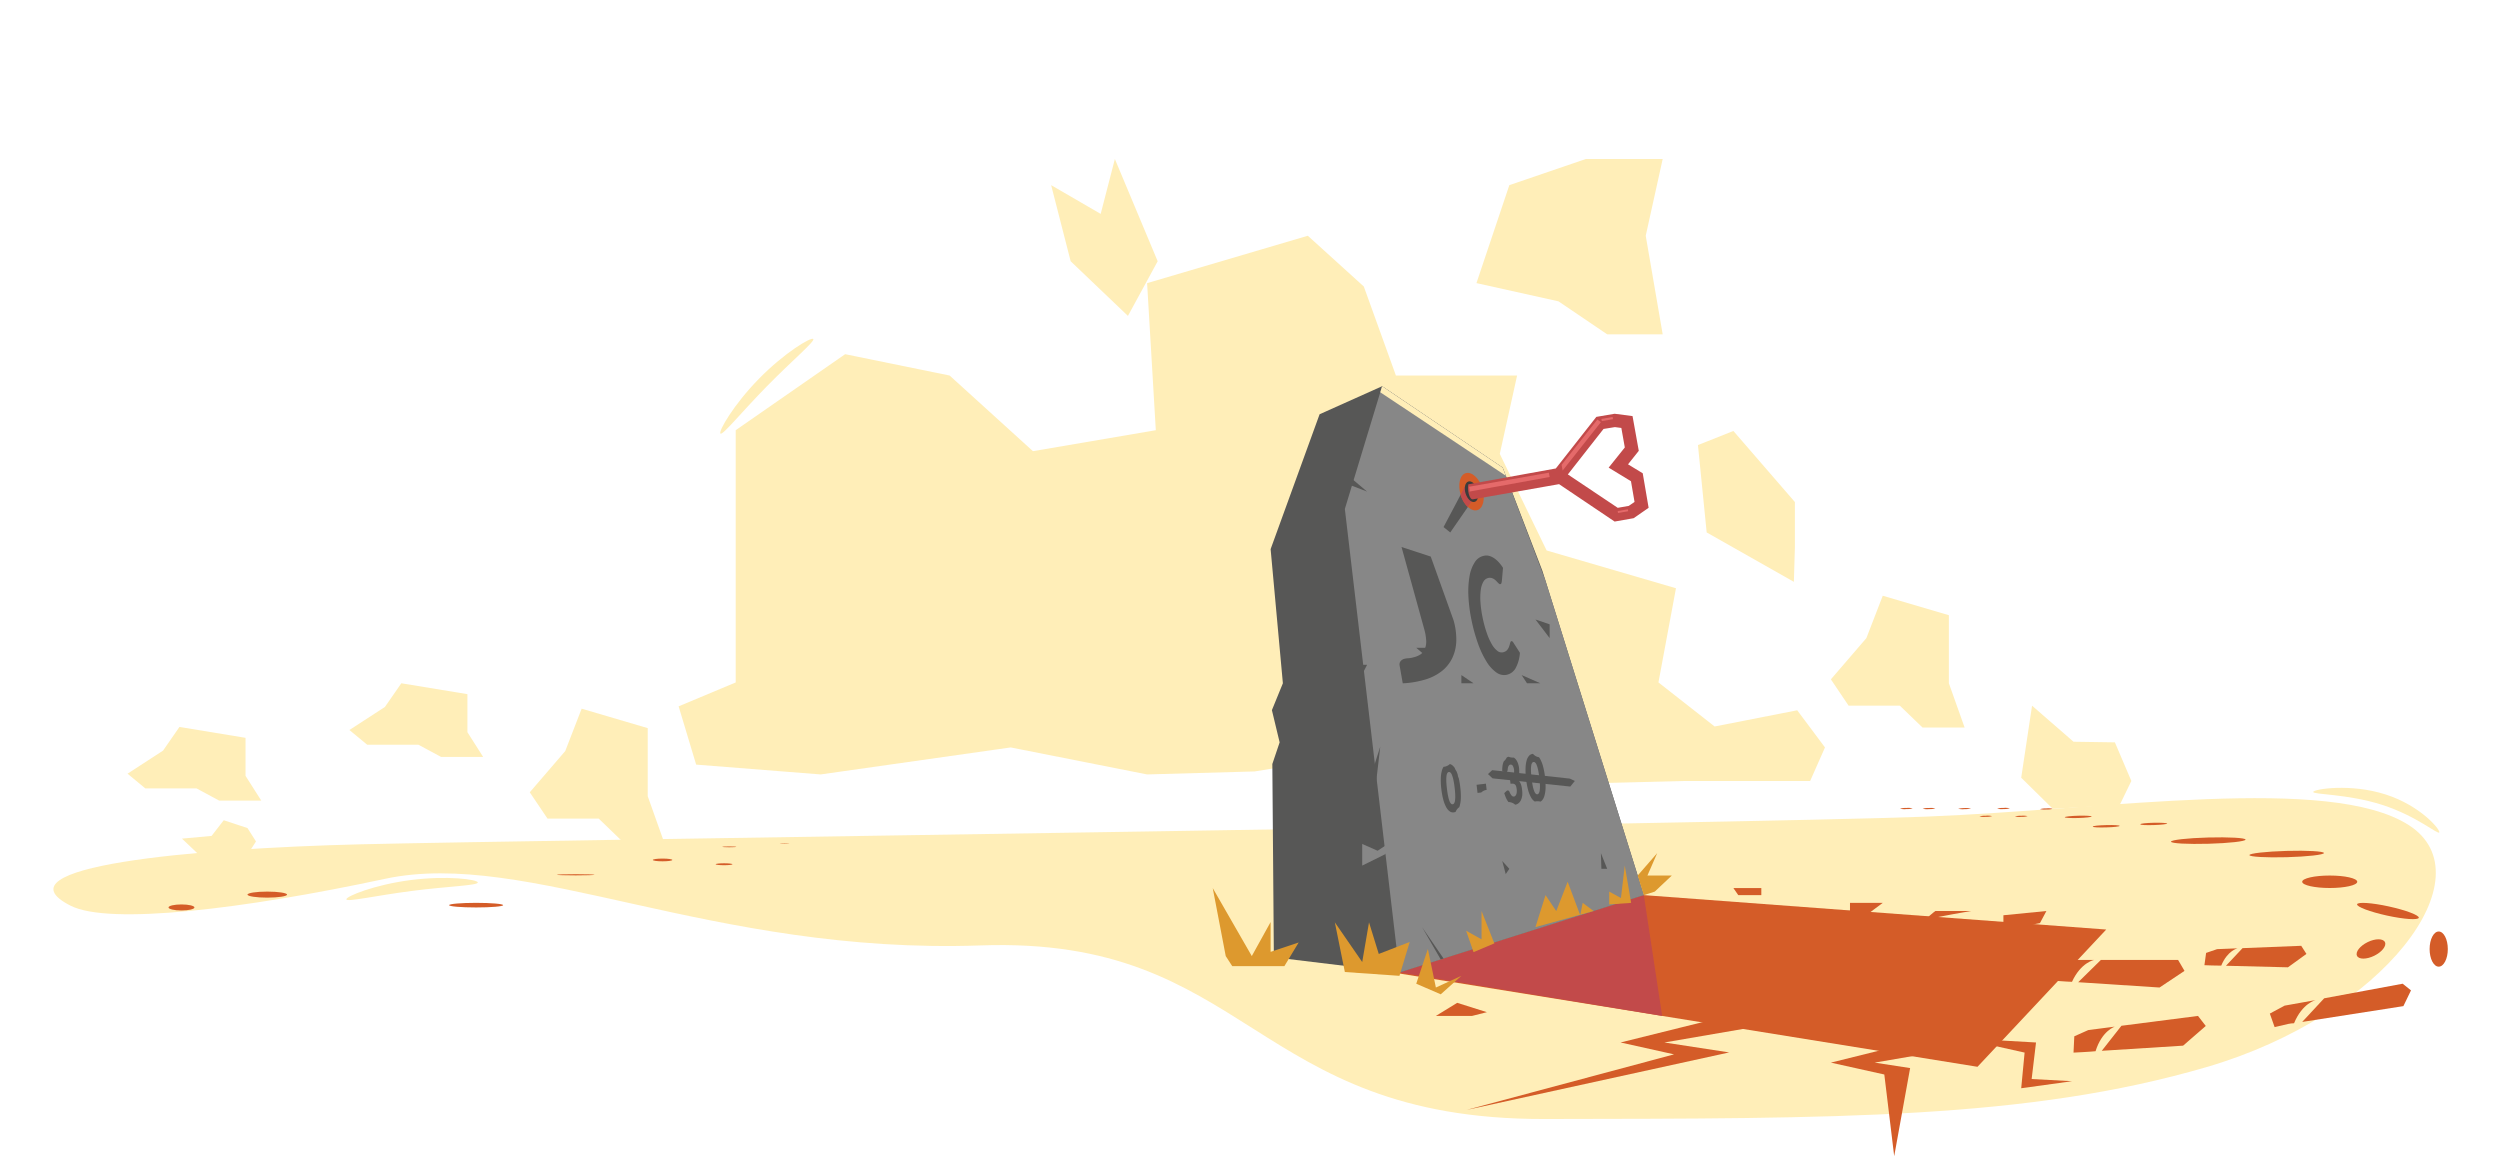 <svg xmlns="http://www.w3.org/2000/svg" viewBox="0 0 801.91 373.96"><defs><style>.cls-1{fill:#ffeeb8;}.cls-2{fill:#d45c28;}.cls-3{fill:#575756;}.cls-4{fill:#c24a4a;}.cls-5{fill:#878787;}.cls-6{fill:#dd992e;}.cls-7{fill:#3c3c3b;}.cls-8{fill:#e56a6a;}</style></defs><title>grab</title><g id="Bcakground"><path class="cls-1" d="M260.86,108.73c.69.68-6.66,6.8-14.88,15.18s-14.19,15.84-14.89,15.16,4.17-9.24,12.39-17.62S260.17,108.05,260.86,108.73Z"/><path class="cls-1" d="M153.26,283.05c.12,1-9.44,1.22-21.08,2.72s-21,3.66-21.08,2.7,9-4.68,20.64-6.18S153.14,282.09,153.26,283.05Z"/><path class="cls-1" d="M782.44,267c-.3.92-7.16-5.24-18.34-8.83S741.68,254.91,742,254s12-2.76,23.2.83S782.74,266.06,782.44,267Z"/></g><g id="asdsa"><path class="cls-1" d="M115.8,270.82C61.33,272.15-2.1,278,22.65,290.52c12.39,6.29,55.47,1.1,100.88-8.63s104.61,24.41,191,21.37,86.77,55.84,180.83,55.68,155,.07,212.3-16.62,90.4-61.37,65-77.65-96.09-5-155.21-2.71S170.26,269.5,115.8,270.82Z"/></g><g id="Ebene_8" data-name="Ebene 8"><polygon class="cls-1" points="235.99 218.9 235.99 137.99 271.09 113.61 304.61 120.46 331.33 144.72 370.74 137.99 367.95 90.82 419.5 75.62 437.46 91.9 447.76 120.46 486.63 120.46 481.08 145.59 496.1 176.57 537.59 188.69 531.97 218.9 549.99 233.03 576.48 227.83 585.39 239.75 580.63 250.51 540.29 250.51 497.49 251.57 444.94 240.54 402.44 247.45 367.95 248.41 324.19 239.75 263.24 248.41 223.3 245.26 217.68 226.57 235.99 218.9"/><polygon class="cls-2" points="416.57 307.06 634.31 342.19 675.6 298.16 527.28 287.12 426 299.97 416.57 307.06"/><polygon class="cls-3" points="408.61 307.06 408.12 245.07 410.46 238.12 407.98 227.79 411.5 219.17 407.57 176.14 423.28 132.88 443.33 123.89 482.01 150.01 494.75 183.12 527.28 287.12 448.89 311.94 408.61 307.06"/><polygon class="cls-4" points="527.28 287.12 533.16 325.87 448.89 311.94 527.28 287.12"/><polygon class="cls-5" points="448.89 311.94 431.38 163.26 443.33 123.89 482.01 150.01 495.64 185.97 527.28 287.12 448.89 311.94"/><polygon class="cls-2" points="470.28 356.06 536.97 338.2 519.82 334.39 548.34 327.31 562.06 329.54 533.88 334.39 554.66 337.58 470.28 356.06"/><polygon class="cls-2" points="607.59 370.86 604.42 344.66 587.28 340.85 615.79 333.77 629.52 336 601.33 340.85 612.7 342.6 607.59 370.86"/><path class="cls-2" d="M678.38,329.3l-8.54,1.11-4.48,2-.25,5.23s5.79-.28,7.07-.45C674.24,330.57,678.38,329.3,678.38,329.3Z"/><polygon class="cls-2" points="680.48 329.03 674.17 337.06 700.26 335.41 707.53 329.09 705.04 325.87 680.48 329.03"/><path class="cls-2" d="M717.72,304.19l-6.55.26-3.53,1.21-.54,3.94s4.41.18,5.39.14C714.5,304.87,717.72,304.19,717.72,304.19Z"/><polygon class="cls-2" points="719.33 304.13 714.01 309.78 733.89 310.28 739.82 305.98 738.15 303.38 719.33 304.13"/><path class="cls-2" d="M742.82,320.78l-10,1.79-4.74,2.55,1.53,4.33c5-1.17,4.74-1.15,6.24-1.23C738.53,321.72,742.82,320.78,742.82,320.78Z"/><polygon class="cls-2" points="745.51 320.22 738.46 327.8 770.92 322.73 773.36 317.68 770.69 315.54 745.51 320.22"/><path class="cls-2" d="M671.77,307.91h-8.61l-4.7,1.41-.91,5.15s5.78.46,7.07.46C667.51,308.63,671.77,307.91,671.77,307.91Z"/><polygon class="cls-2" points="673.89 307.91 666.61 315.06 692.7 316.76 700.71 311.42 698.65 307.91 673.89 307.91"/><path class="cls-2" d="M756.12,282.84c0,1.12-4,2-8.83,2s-8.83-.9-8.83-2,3.95-2,8.83-2S756.12,281.73,756.12,282.84Z"/><path class="cls-2" d="M785.17,304.43c0,3.12-1.31,5.64-2.92,5.64s-2.92-2.52-2.92-5.64,1.3-5.64,2.92-5.64S785.17,301.32,785.17,304.43Z"/><path class="cls-2" d="M775.86,294.38c-.18.81-4.75.5-10.22-.7s-9.75-2.82-9.57-3.62,4.75-.5,10.21.7S776,293.58,775.86,294.38Z"/><path class="cls-2" d="M765,302.2c.59,1.19-.94,3.15-3.42,4.37s-5,1.23-5.55,0,.95-3.15,3.42-4.37S764.45,301,765,302.2Z"/><path class="cls-2" d="M745.44,273.62c0,.55-5.31,1.16-11.91,1.34s-11.95-.12-12-.67,5.32-1.16,11.92-1.35S745.43,273.06,745.44,273.62Z"/><path class="cls-2" d="M720.29,269.31c0,.56-5.31,1.16-11.91,1.34s-12-.11-12-.67,5.32-1.16,11.92-1.34S720.28,268.76,720.29,269.31Z"/><path class="cls-2" d="M658.46,259.43a6,6,0,0,1-2.05.23,6.66,6.66,0,0,1-2.06-.11,6.26,6.26,0,0,1,2-.24A6.07,6.07,0,0,1,658.46,259.43Z"/><path class="cls-2" d="M632.23,259.31a6.79,6.79,0,0,1-2.05.23,6.11,6.11,0,0,1-2.06-.12,12.16,12.16,0,0,1,4.11-.11Z"/><path class="cls-2" d="M620.79,259.3a6.79,6.79,0,0,1-2,.23,6.07,6.07,0,0,1-2.06-.12,6,6,0,0,1,2.05-.23A6.15,6.15,0,0,1,620.79,259.3Z"/><path class="cls-2" d="M613.51,259.29a6.31,6.31,0,0,1-2,.23,6,6,0,0,1-2.05-.12,6.31,6.31,0,0,1,2.05-.23A6,6,0,0,1,613.51,259.29Z"/><path class="cls-2" d="M639,261.78a6.31,6.31,0,0,1-2.05.23,6,6,0,0,1-2-.12,6.28,6.28,0,0,1,2-.23A6.07,6.07,0,0,1,639,261.78Z"/><path class="cls-2" d="M644.68,259.28a6.43,6.43,0,0,1-2,.23,6.07,6.07,0,0,1-2.06-.12,6.31,6.31,0,0,1,2-.23A6.15,6.15,0,0,1,644.68,259.28Z"/><path class="cls-2" d="M650.38,261.79a6.43,6.43,0,0,1-2,.23,6.11,6.11,0,0,1-2.06-.12,6.43,6.43,0,0,1,2.05-.23A6.07,6.07,0,0,1,650.38,261.79Z"/><path class="cls-2" d="M679.91,264.91c0,.21-1.93.43-4.31.49s-4.31,0-4.31-.25,1.92-.42,4.3-.49S679.9,264.71,679.91,264.91Z"/><path class="cls-2" d="M695.16,264.16c0,.2-1.93.42-4.31.49s-4.31,0-4.31-.25,1.92-.43,4.3-.49S695.16,264,695.16,264.16Z"/><path class="cls-2" d="M670.93,261.9c0,.2-1.93.42-4.31.49s-4.31-.05-4.32-.25,1.93-.42,4.31-.49S670.92,261.7,670.93,261.9Z"/><polygon class="cls-2" points="642.2 333.77 653.08 334.39 651.68 346.11 664.66 346.81 648.33 349.07 649.42 337.63 638.95 335.3 642.2 333.77"/><polygon class="cls-2" points="593.41 294.83 593.41 289.61 603.92 289.61 596.91 294.83 593.41 294.83"/><path class="cls-2" d="M620.79,292.22s-4.46,3.34-2.06,2.61,13.5-2.61,13.5-2.61"/><polygon class="cls-2" points="642.62 293.58 642.62 298.55 654.36 296.07 656.41 292.22 642.62 293.58"/><polygon class="cls-2" points="557.57 287.12 564.97 287.12 564.97 284.86 556.01 284.86 557.57 287.12"/><polygon class="cls-2" points="467.42 321.67 476.94 324.67 472.18 325.87 460.58 325.87 467.42 321.67"/><path class="cls-3" d="M466.26,199a22.26,22.26,0,0,1,.87,6.47,13.69,13.69,0,0,1-1.26,5.54,11.85,11.85,0,0,1-3.47,4.32,16.22,16.22,0,0,1-5.84,2.81,30.71,30.71,0,0,1-3.21.7,27.36,27.36,0,0,1-3.4.34l-1-5.68a1.73,1.73,0,0,1,.25-1.34,2.28,2.28,0,0,1,1.32-.85,6.06,6.06,0,0,1,1.23-.17,8.51,8.51,0,0,0,1.72-.31,7.09,7.09,0,0,0,2.3-1A3.94,3.94,0,0,0,457.1,208a6.41,6.41,0,0,0,.37-2.6,16.87,16.87,0,0,0-.64-3.63l-7.27-26.31,9.37,3.07Z"/><path class="cls-3" d="M484.82,205.66a.36.36,0,0,1,.27.06,1.24,1.24,0,0,1,.31.35l2.13,3.32a11.78,11.78,0,0,1-1.36,4.9,4.31,4.31,0,0,1-2.92,2.17,4.2,4.2,0,0,1-3.36-.82,11.87,11.87,0,0,1-3.12-3.51,29.83,29.83,0,0,1-2.69-5.73,53.41,53.41,0,0,1-2.07-7.48,48.91,48.91,0,0,1-1-7.77,29.09,29.09,0,0,1,.37-6.35,11.83,11.83,0,0,1,1.67-4.45,4.51,4.51,0,0,1,2.89-2.06,3.49,3.49,0,0,1,1.67,0,5.5,5.5,0,0,1,1.61.73,8.58,8.58,0,0,1,1.51,1.31,13,13,0,0,1,1.38,1.81l-.36,4.15a3.72,3.72,0,0,1-.14.71.46.46,0,0,1-.37.38.43.43,0,0,1-.39-.13,4.17,4.17,0,0,1-.45-.42l-.54-.56a3.74,3.74,0,0,0-.66-.53,3,3,0,0,0-.81-.35,2.23,2.23,0,0,0-1,0,2.41,2.41,0,0,0-1.56,1.19,7.12,7.12,0,0,0-.85,2.65,19.74,19.74,0,0,0-.1,3.93,36.42,36.42,0,0,0,.7,5,37.59,37.59,0,0,0,1.37,5,19.53,19.53,0,0,0,1.62,3.57,7,7,0,0,0,1.74,2.05,2.1,2.1,0,0,0,1.71.47,2.86,2.86,0,0,0,.84-.29,2,2,0,0,0,.65-.55,3.67,3.67,0,0,0,.49-.86,7.69,7.69,0,0,0,.38-1.24,2.31,2.31,0,0,1,.18-.47A.4.4,0,0,1,484.82,205.66Z"/><polygon class="cls-3" points="468.76 216.54 468.76 219.17 472.66 219.17 468.76 216.54"/><polygon class="cls-3" points="488.09 216.54 489.8 219.17 494.08 219.17 488.09 216.54"/><path class="cls-3" d="M468.39,252.44a25,25,0,0,0-.47-2.8,3.71,3.71,0,0,1-.34-1.19,10.42,10.42,0,0,0-.41-1.09,3.36,3.36,0,0,1-.53-1,3.53,3.53,0,0,0-.95-1,1.9,1.9,0,0,0-.64-.28,3.15,3.15,0,0,1-2,.88,4.19,4.19,0,0,0-.54,1.22,10.51,10.51,0,0,0-.35,2.5,22.19,22.19,0,0,0,.18,3.49,23,23,0,0,0,.64,3.43,10.36,10.36,0,0,0,.92,2.34,3.78,3.78,0,0,0,1.12,1.32,1.87,1.87,0,0,0,1.27.33,1.67,1.67,0,0,0,.65-.22,3.15,3.15,0,0,1,1.14-1.46c.06-.15.11-.31.16-.48a10.36,10.36,0,0,0,.35-2.5A22.13,22.13,0,0,0,468.39,252.44Zm-1.69,4.43a2,2,0,0,1-.31.84.59.59,0,0,1-.91.11,2,2,0,0,1-.49-.75,9.33,9.33,0,0,1-.46-1.55c-.15-.66-.28-1.52-.41-2.58s-.19-1.91-.2-2.59a9.07,9.07,0,0,1,.09-1.62,1.9,1.9,0,0,1,.3-.83.66.66,0,0,1,.43-.27.65.65,0,0,1,.48.16,1.87,1.87,0,0,1,.49.74,9.2,9.2,0,0,1,.47,1.55,24.51,24.51,0,0,1,.41,2.57,22.45,22.45,0,0,1,.2,2.6A9.07,9.07,0,0,1,466.7,256.87Z"/><path class="cls-3" d="M476.86,253.37l-.23-2-3,.36.31,2.61,1.2-.14A3,3,0,0,1,476.86,253.37Z"/><path class="cls-3" d="M488.2,253.13c-.2-1.71-.79-2.8-1.77-3.28a2.18,2.18,0,0,0,.47-.53,2.54,2.54,0,0,0,.3-.73,4.52,4.52,0,0,0,.12-1,10.22,10.22,0,0,0-.07-1.28,7,7,0,0,0-.35-1.48,4.26,4.26,0,0,0-.64-1.2,2.64,2.64,0,0,0-.68-.62,2.66,2.66,0,0,1-.28,0,3.67,3.67,0,0,1-1.42-.28,2.11,2.11,0,0,0-.59.27,3.14,3.14,0,0,1-.92,1.19,5.22,5.22,0,0,0-.39,1.28,9.76,9.76,0,0,0-.11,2l1,.2h.26a.46.46,0,0,0,.35-.26,2,2,0,0,0,.14-.7,4.34,4.34,0,0,1,.09-.54,1.62,1.62,0,0,1,.17-.44,1.21,1.21,0,0,1,.26-.32.73.73,0,0,1,.35-.15.76.76,0,0,1,.77.4,3.55,3.55,0,0,1,.4,1.36,5.69,5.69,0,0,1,0,.81,1.48,1.48,0,0,1-.15.65,1.14,1.14,0,0,1-.44.46,2,2,0,0,1-.81.24l.27,2.24a2.25,2.25,0,0,1,1,0,1.07,1.07,0,0,1,.56.37,1.56,1.56,0,0,1,.29.65c.05.26.1.55.14.88a3.76,3.76,0,0,1,0,.75,2.41,2.41,0,0,1-.14.68,1.44,1.44,0,0,1-.3.51.74.74,0,0,1-.49.24.82.82,0,0,1-.71-.31,4.41,4.41,0,0,1-.69-1.2.75.75,0,0,0-.26-.35.42.42,0,0,0-.34-.09.49.49,0,0,0-.19.05.55.55,0,0,0-.18.14l-.71.67a12.3,12.3,0,0,0,.68,1.79,5.34,5.34,0,0,0,.68,1.07,3.19,3.19,0,0,1,2.14.85,2.13,2.13,0,0,0,1-.41,2.75,2.75,0,0,0,.82-1,5.24,5.24,0,0,0,.45-1.56A8.52,8.52,0,0,0,488.2,253.13Z"/><path class="cls-3" d="M495.59,249.57l0-.34a23,23,0,0,0-.64-3.43,10.44,10.44,0,0,0-.93-2.35,4.94,4.94,0,0,0-.37-.56,3.11,3.11,0,0,1-1.91-1.07h-.12a1.82,1.82,0,0,0-1.15.61,3.78,3.78,0,0,0-.79,1.53,10.55,10.55,0,0,0-.34,2.5,22.19,22.19,0,0,0,.18,3.49,23.07,23.07,0,0,0,.63,3.43,10.86,10.86,0,0,0,.92,2.34,3.79,3.79,0,0,0,1.13,1.32l.12.07a4,4,0,0,1,.87-.1,3.52,3.52,0,0,1,.95.13,2.43,2.43,0,0,0,.48-.38,3.82,3.82,0,0,0,.79-1.55,10.31,10.31,0,0,0,.36-2.5c0-.62,0-1.31-.05-2.06A4.39,4.39,0,0,1,495.59,249.57Zm-1.73,4.09a1.77,1.77,0,0,1-.31.84.58.58,0,0,1-.9.11,1.89,1.89,0,0,1-.49-.75,9.2,9.2,0,0,1-.47-1.55c-.14-.66-.28-1.52-.4-2.58a24.81,24.81,0,0,1-.21-2.59,9.07,9.07,0,0,1,.09-1.62,1.9,1.9,0,0,1,.3-.83.68.68,0,0,1,.43-.27.65.65,0,0,1,.48.16,1.87,1.87,0,0,1,.5.74,9.2,9.2,0,0,1,.47,1.55c.15.66.28,1.52.41,2.57s.19,1.93.2,2.6A8.92,8.92,0,0,1,493.86,253.66Z"/><polygon class="cls-5" points="436.95 270.71 436.95 277.65 444.42 273.95 446.82 269.65 441.88 272.89 436.95 270.71"/><polygon class="cls-1" points="442.74 125.83 482.98 152.59 482.01 150.01 443.33 123.89 442.74 125.83"/><polygon class="cls-6" points="393.17 306.67 389 284.86 401.53 306.67 407.57 295.76 407.57 305.32 416.57 302.31 411.98 309.91 395.26 309.91 393.17 306.67"/><polygon class="cls-6" points="431.38 311.79 428.17 295.86 436.95 308.58 439.13 295.86 442.26 305.99 452.19 302.14 448.89 313.01 431.38 311.79"/><polygon class="cls-6" points="525.31 280.83 531.57 273.65 528.44 280.83 536.27 280.83 530.79 285.99 527.28 287.12 525.31 280.83"/><polygon class="cls-6" points="454.28 315.54 458.01 304.4 460.58 316.76 468.76 313.01 462.14 318.94 454.28 315.54"/><polygon class="cls-6" points="492.52 297.38 495.75 287.12 499.19 292.25 502.85 282.84 506.88 293.58 507.67 289.61 511.17 292.22 492.52 297.38"/><polygon class="cls-3" points="465.19 170.79 463.04 169.06 470.28 155.38 473.12 159.33 465.19 170.79"/><polygon class="cls-6" points="516.17 290.11 516.17 285.99 519.94 288.05 521.17 277.65 523.21 289.61 516.17 290.11"/><path class="cls-2" d="M475.49,156.63c1,3.28.3,6.43-1.61,7s-4.3-1.58-5.33-4.86-.31-6.44,1.61-7S474.46,153.34,475.49,156.63Z"/><polygon class="cls-6" points="472.66 305.41 470.28 298.55 475.23 301.31 475.23 292.22 479.33 302.6 472.66 305.41"/><path class="cls-4" d="M468.52,158.7l0,.1a9,9,0,0,0,2.28,3.84l2.29-3.31-2.84-4Z"/><path class="cls-7" d="M473.93,157.12c.56,1.8.16,3.53-.89,3.86s-2.36-.87-2.93-2.67-.16-3.54.89-3.87S473.36,155.31,473.93,157.12Z"/><path class="cls-4" d="M526.93,151.81l-4.72-2.87,3.45-4.33-2-11.14-5.75-.75-5.86,1-13,16.55-28.05,5.08c-.4,1.74.29,5,1.47,4.82l27.62-4.87,17.83,12,6.1-1.08,4.8-3.34Zm-4.48,10.46-3.54.62-16-10.71,11.44-14.59L518,137l2.07.27,1.11,6.26L516,150l7.16,4.36L524.3,161Z"/><path class="cls-8" d="M471.34,157.68,497.07,153l-.25-1.38-25.61,4.51A4,4,0,0,1,471.34,157.68Z"/><polygon class="cls-8" points="501.23 150.94 513.51 135.41 512.38 134.57 500.9 149.1 501.23 150.94"/><rect class="cls-8" x="513.71" y="134.02" width="3.65" height="0.71" transform="translate(-15.5 91.51) rotate(-9.99)"/><rect class="cls-8" x="518.92" y="163.67" width="3.3" height="0.63" transform="translate(-20.56 92.86) rotate(-10)"/><polygon class="cls-3" points="458.01 210.99 454.28 207.79 458.01 207.79 458.01 210.99"/><polygon class="cls-3" points="497.07 200.26 492.52 198.71 495.75 202.94 497.07 204.68 497.07 200.26"/><polygon class="cls-3" points="513.67 278.69 513.51 273.65 515.53 278.69 513.67 278.69"/><polygon class="cls-3" points="481.86 276.17 482.98 280.38 484.14 278.69 481.86 276.17"/><polygon class="cls-3" points="456.14 297.38 462.13 307.75 463.04 307.46 456.14 297.38"/><polygon class="cls-3" points="440.18 247.53 442.74 239.48 441.46 250.51 440.18 247.53"/><polygon class="cls-3" points="435.13 213.25 438.51 213.25 436.82 216.54 435.13 213.25"/><polygon class="cls-3" points="431.38 151.66 438.51 157.68 432.54 155.38 431.38 151.66"/><polygon class="cls-3" points="503.69 252.3 478.76 249.67 477.29 248.3 478.63 247.04 503.57 249.75 505.15 250.51 503.69 252.3"/><polygon class="cls-1" points="544.64 142.76 547.44 170.79 575.41 186.63 575.74 175.5 575.74 161.04 556.01 138.24 544.64 142.76"/><polygon class="cls-1" points="598.67 204.68 587.28 217.91 592.97 226.36 609.41 226.36 616.68 233.37 630.18 233.37 625.13 219.17 625.13 197.34 603.92 191.09 598.67 204.68"/><polygon class="cls-1" points="181.31 240.91 169.93 254.14 175.62 262.58 192.05 262.58 199.32 269.6 212.82 269.6 207.77 255.4 207.77 233.56 186.57 227.32 181.31 240.91"/><polygon class="cls-1" points="123.47 226.76 112.08 234.16 117.78 238.88 134.21 238.88 141.49 242.8 154.98 242.8 149.93 234.86 149.93 222.66 128.73 219.17 123.47 226.76"/><polygon class="cls-1" points="52.3 240.77 40.91 248.17 46.61 252.89 63.04 252.89 70.31 256.81 83.81 256.81 78.76 248.87 78.76 236.67 57.56 233.18 52.3 240.77"/><polygon class="cls-1" points="484.14 59.39 473.59 90.81 499.91 96.66 515.53 107.24 533.33 107.24 527.89 75.62 533.33 51.01 508.65 51.01 484.14 59.39"/><polygon class="cls-1" points="343.43 83.8 361.8 101.33 371.34 83.8 357.61 51.01 353.06 68.61 337.17 59.39 343.43 83.8"/><polygon class="cls-1" points="648.33 249.47 651.81 226.36 665.11 237.92 678.38 238.12 683.66 250.51 679.91 258.24 658.46 259.43 648.33 249.47"/><polygon class="cls-1" points="68.74 278.83 58.36 269 67.87 268.13 71.77 263.1 79.39 265.62 82.11 269.9 76.55 278.58 68.74 278.83"/><ellipse class="cls-2" cx="58.21" cy="291.08" rx="4.16" ry="0.97"/><ellipse class="cls-2" cx="85.73" cy="286.96" rx="6.34" ry="0.97"/><ellipse class="cls-2" cx="152.72" cy="290.34" rx="8.67" ry="0.74"/><ellipse class="cls-2" cx="184.66" cy="280.6" rx="6.07" ry="0.19"/><ellipse class="cls-2" cx="212.53" cy="275.84" rx="3.13" ry="0.44"/><ellipse class="cls-2" cx="233.94" cy="271.64" rx="2.25" ry="0.13"/><ellipse class="cls-2" cx="251.66" cy="270.58" rx="1.57" ry="0.06"/><ellipse class="cls-2" cx="232.25" cy="277.22" rx="2.69" ry="0.31"/></g></svg>